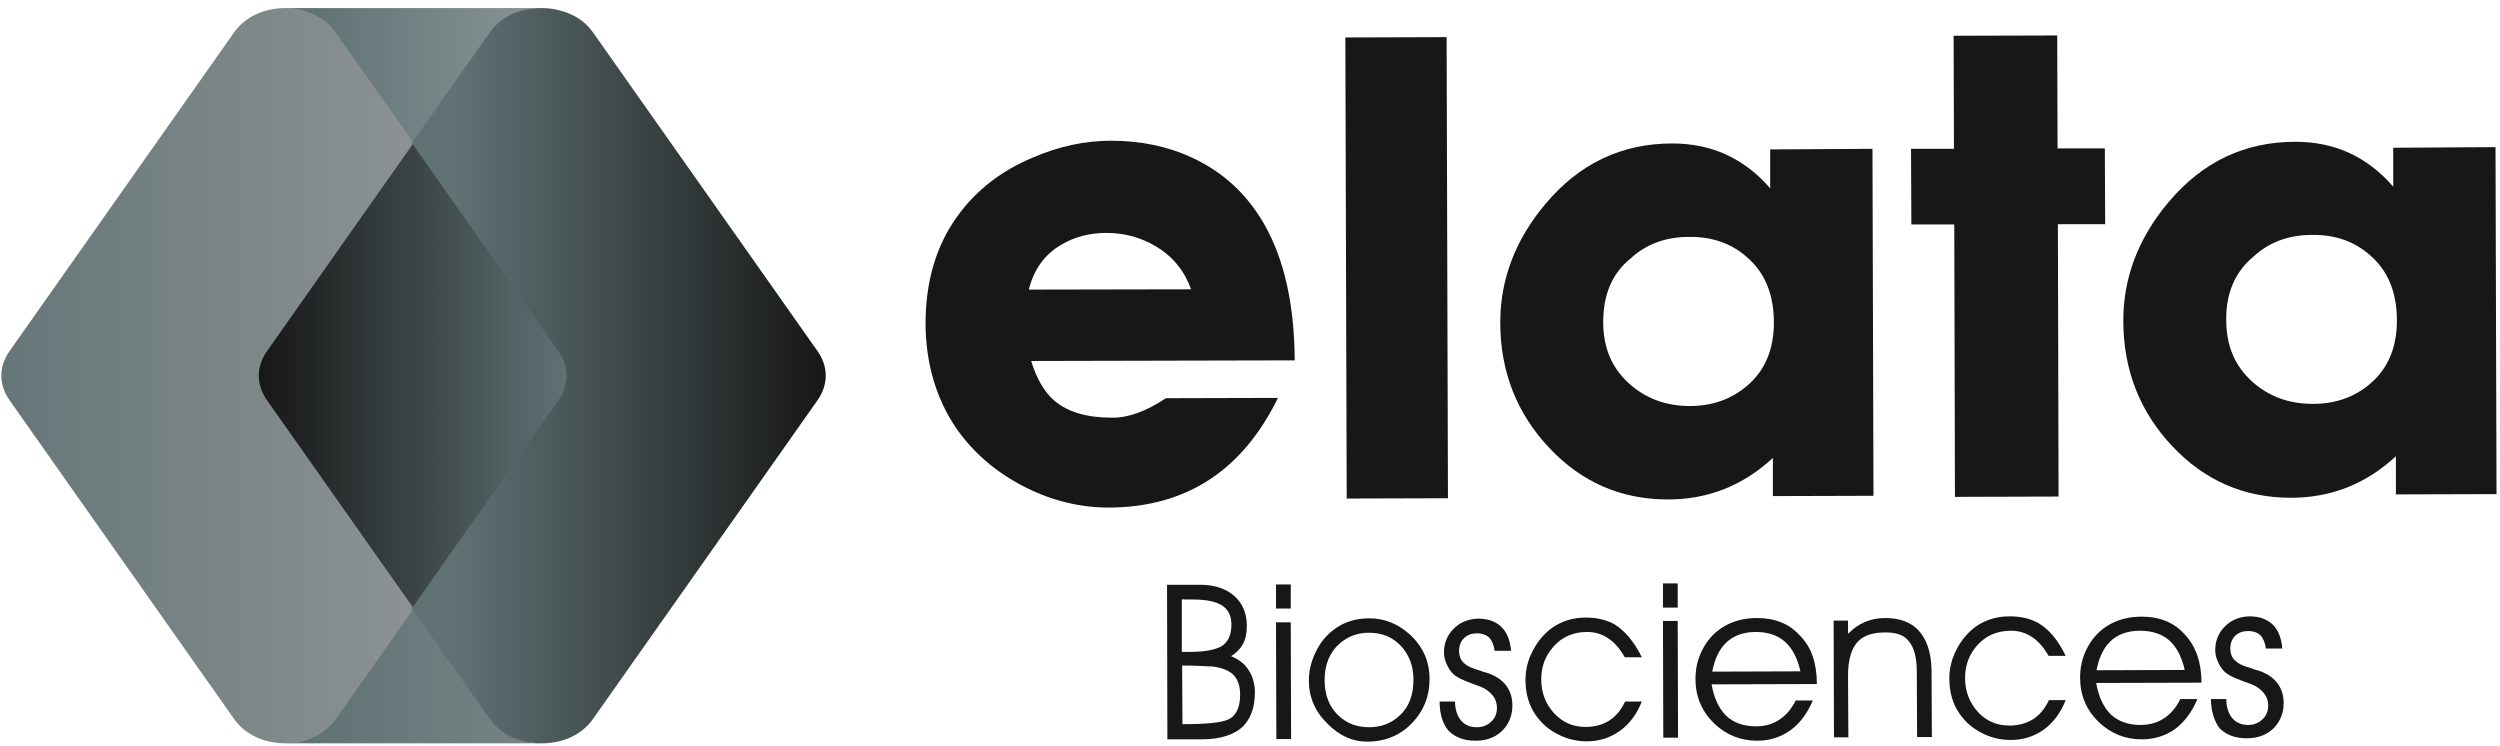 <?xml version="1.0" encoding="utf-8"?>
<svg xmlns="http://www.w3.org/2000/svg" viewBox="111.08 48.487 1001.937 299.038" xmlns:bx="https://boxy-svg.com" width="1001.937px" height="299.038px"><defs><bx:export><bx:file format="svg" path="Elata-green-logotype.svg"/></bx:export><linearGradient id="paint0_linear_453_805" x1="47.909" y1="49.998" x2="3.177" y2="49.998" gradientUnits="userSpaceOnUse" gradientTransform="matrix(6.139, 0, 0, 6.139, 68.295, -107.91)"><stop stop-color="#A1A1A1"/><stop offset="1" stop-color="#607274"/></linearGradient><linearGradient id="paint1_linear_453_805" x1="27.069" y1="30.406" x2="67.336" y2="30.406" gradientUnits="userSpaceOnUse" gradientTransform="matrix(6.139, 0, 0, 6.139, 68.295, -107.91)"><stop stop-color="#607274"/><stop offset="1" stop-color="#CCCCCC"/></linearGradient><linearGradient id="paint2_linear_453_805" x1="27.07" y1="69.59" x2="67.336" y2="69.59" gradientUnits="userSpaceOnUse" gradientTransform="matrix(6.139, 0, 0, 6.139, 68.295, -107.91)"><stop stop-color="#607274"/><stop offset="1" stop-color="#A1A1A1"/></linearGradient><linearGradient id="paint3_linear_453_805" x1="23.866" y1="49.997" x2="44.084" y2="49.997" gradientUnits="userSpaceOnUse" gradientTransform="matrix(6.139, 0, 0, 6.139, 68.295, -107.91)"><stop stop-color="#171717"/><stop offset="1" stop-color="#607274"/></linearGradient><linearGradient id="paint4_linear_453_805" x1="33.819" y1="49.998" x2="60.871" y2="49.998" gradientUnits="userSpaceOnUse" gradientTransform="matrix(6.139, 0, 0, 6.139, 68.295, -107.91)"><stop offset="0.105" stop-color="#607274"/><stop offset="1" stop-color="#171717"/></linearGradient></defs><path d="M 578.366 208.077 L 623.25 207.954 C 609.007 237.115 586.427 251.788 555.522 251.911 C 544.232 251.911 533.212 249.333 522.462 243.991 C 510.503 238.036 501.091 229.994 494.105 219.803 C 486.179 207.954 482.146 194.141 482.011 178.363 C 482.011 161.173 486.314 146.561 495.179 134.59 C 502.571 124.522 512.517 116.847 525.016 111.63 C 535.361 107.15 545.847 104.88 556.326 104.88 C 568.286 104.88 579.17 107.15 588.981 111.75 C 601.21 117.4 610.751 126.241 617.608 138.089 C 625.804 152.332 629.838 170.566 629.973 192.913 L 524.341 193.158 C 526.496 200.28 529.719 205.682 533.617 209.059 C 538.989 213.602 546.651 215.874 556.596 215.874 C 563.313 215.996 570.44 213.295 578.366 208.077 Z M 523.401 164.549 L 588.447 164.427 C 585.758 156.998 581.055 151.227 574.333 147.237 C 568.286 143.615 561.704 141.834 554.583 141.834 C 547.725 141.834 541.678 143.43 536.435 146.561 C 529.719 150.429 525.415 156.507 523.401 164.549 Z" fill="#171717" style="stroke-width: 1;"/><path d="M 691.384 248.166 L 650.803 248.289 L 650.263 63.5 L 690.85 63.37 L 691.384 248.166 Z" fill="#171717" style="stroke-width: 1;"/><path d="M 861.521 108.13 L 861.92 247.184 L 821.61 247.307 L 821.61 232.02 C 809.509 243.193 795.536 248.657 779.543 248.657 C 760.862 248.657 745.004 241.843 731.97 227.968 C 718.937 214.155 712.349 197.333 712.349 177.749 C 712.349 160.375 718.396 144.536 730.491 130.17 C 744.065 114.023 760.997 105.98 781.293 105.98 C 789.084 105.98 796.34 107.45 802.793 110.4 C 809.245 113.348 815.292 117.891 820.529 123.969 L 820.529 108.37 L 861.521 108.13 Z M 753.605 177.565 C 753.605 187.94 757.098 196.105 764.226 202.429 C 770.807 208.2 778.739 211.208 788.28 211.208 C 797.28 211.208 804.942 208.507 811.259 203.104 C 818.38 197.088 822.009 188.615 822.009 177.749 C 822.009 167.128 818.786 158.656 812.333 152.578 C 805.881 146.377 797.82 143.308 788.009 143.43 C 778.739 143.43 770.942 146.254 764.625 152.025 C 757.098 158.103 753.605 166.698 753.605 177.565 Z" fill="#171717" style="stroke-width: 1;"/><path d="M 936.101 247.491 L 894.575 247.614 L 894.304 138.458 L 877.108 138.458 L 876.973 108.13 L 894.176 108.13 L 894.04 62.82 L 935.566 62.7 L 935.695 107.95 L 954.647 107.95 L 954.782 138.335 L 935.83 138.335 L 936.101 247.491 Z" fill="#171717" style="stroke-width: 1;"/><path d="M 1111.22 107.45 L 1111.62 246.509 L 1071.3 246.631 L 1071.3 231.345 C 1059.2 242.518 1045.23 247.982 1029.24 247.982 C 1010.56 247.982 994.7 241.167 981.67 227.293 C 968.632 213.479 962.045 196.658 962.045 177.012 C 962.045 159.699 968.092 143.86 980.19 129.494 C 993.76 113.348 1010.69 105.31 1030.98 105.31 C 1038.78 105.31 1046.04 106.78 1052.49 109.73 C 1058.94 112.67 1064.99 117.216 1070.22 123.294 L 1070.22 107.7 L 1111.22 107.45 Z M 1003.3 176.767 C 1003.3 187.142 1006.79 195.307 1013.92 201.631 C 1020.5 207.401 1028.43 210.348 1037.97 210.348 C 1046.97 210.348 1054.64 207.708 1060.95 202.306 C 1068.08 196.289 1071.7 187.817 1071.7 176.889 C 1071.7 166.268 1068.48 157.858 1062.03 151.78 C 1055.58 145.579 1047.52 142.51 1037.7 142.632 C 1028.43 142.632 1020.64 145.456 1014.32 151.227 C 1006.79 157.428 1003.17 166.023 1003.3 176.767 Z" fill="#171717" style="stroke-width: 1;"/><path d="M 592.64 344.798 L 578.937 344.798 L 578.802 282.853 L 591.971 282.853 C 597.748 282.853 602.315 284.326 605.68 287.273 C 609.038 290.22 610.781 294.272 610.781 299.245 C 610.781 302.314 610.247 304.893 609.038 306.919 C 608.099 308.515 606.619 310.111 604.47 311.462 C 607.423 312.69 609.842 314.409 611.457 316.987 C 613.071 319.381 614.011 322.512 614.011 326.012 C 614.011 331.599 612.531 336.08 609.572 339.273 C 606.214 342.772 600.437 344.798 592.64 344.798 Z M 584.714 288.747 L 584.714 309.743 L 588.207 309.743 C 593.849 309.743 597.883 308.945 600.437 307.594 C 603.261 305.936 604.605 302.99 604.605 298.815 C 604.605 295.316 603.396 292.921 601.106 291.325 C 598.558 289.545 594.525 288.747 588.877 288.747 L 586.593 288.747 C 586.458 288.747 586.194 288.747 585.789 288.747 C 585.383 288.624 584.984 288.747 584.714 288.747 Z M 584.849 315.207 L 584.984 338.72 C 594.39 338.72 600.572 338.106 603.261 336.878 C 606.484 335.405 608.099 332.028 608.099 326.933 C 608.099 323.311 607.153 320.732 605.275 318.829 C 603.66 317.233 600.977 316.189 597.349 315.636 C 594.525 315.514 590.356 315.207 584.849 315.207 Z" fill="#171717" style="stroke-width: 1;"/><path d="M 622.471 282.73 L 628.383 282.73 L 628.383 292.369 L 622.471 292.369 L 622.471 282.73 Z M 628.383 297.894 L 628.518 344.675 L 622.606 344.675 L 622.471 297.894 L 628.383 297.894 Z" fill="#171717" style="stroke-width: 1;"/><path d="M 635.639 321.285 C 635.639 317.54 636.444 313.918 638.187 310.234 C 640.072 306.059 642.761 302.867 646.119 300.473 C 650.017 297.648 654.585 296.298 659.963 296.298 C 665.875 296.298 671.247 298.447 676.085 302.744 C 681.328 307.594 684.01 313.488 684.01 320.609 C 684.01 327.485 681.733 333.256 677.159 338.106 C 672.321 343.202 666.274 345.719 658.883 345.719 C 653.105 345.719 647.869 343.325 643.16 338.597 C 638.187 333.747 635.639 327.976 635.639 321.285 Z M 641.95 321.039 C 641.95 327.056 643.835 331.783 647.464 335.221 C 650.822 338.475 654.99 339.948 659.828 339.948 C 664.666 339.948 668.693 338.352 672.057 335.221 C 675.821 331.783 677.564 326.933 677.564 320.855 C 677.564 315.636 675.95 311.216 672.862 307.717 C 669.503 303.972 665.2 302.069 659.693 302.069 C 655.125 302.069 651.227 303.542 647.869 306.489 C 643.97 309.988 641.95 314.838 641.95 321.039 Z" fill="#171717" style="stroke-width: 1;"/><path d="M 688.044 329.634 L 694.226 329.634 C 694.226 332.458 694.902 334.73 696.111 336.571 C 697.719 338.904 700.003 339.948 702.962 339.948 C 705.246 339.948 707.26 339.15 708.739 337.676 C 710.354 336.203 711.023 334.3 711.023 332.151 C 711.023 330.432 710.489 328.652 709.28 327.178 C 708.07 325.705 706.456 324.477 704.442 323.679 C 699.469 321.96 696.24 320.609 694.631 319.504 C 692.882 318.338 691.537 316.435 690.598 314.04 C 690.064 312.69 689.794 311.339 689.794 309.866 C 689.794 306.366 691.003 303.297 693.422 300.718 C 696.111 297.894 699.469 296.543 703.503 296.421 C 705.246 296.421 706.861 296.666 708.34 297.096 C 710.489 297.771 712.233 298.938 713.577 300.595 C 715.327 302.744 716.401 305.691 716.671 309.313 L 710.084 309.313 C 709.814 307.164 709.145 305.568 708.205 304.34 C 706.996 302.99 705.246 302.314 702.962 302.314 C 700.949 302.314 699.334 302.867 697.99 304.095 C 696.51 305.445 695.841 307.164 695.841 309.436 C 695.841 310.909 696.24 312.26 696.915 313.242 C 697.99 314.716 699.874 315.882 702.422 316.68 C 703.097 316.864 703.902 317.11 704.577 317.355 C 705.246 317.662 705.921 317.908 706.726 318.031 C 710.219 319.136 712.908 320.855 714.652 323.126 C 716.401 325.459 717.205 328.099 717.205 331.23 C 717.205 334.975 715.996 338.106 713.712 340.746 C 711.023 343.754 707.26 345.35 702.422 345.35 C 697.855 345.35 694.361 344 691.672 341.421 C 689.388 338.781 688.044 334.852 688.044 329.634 Z" fill="#171717" style="stroke-width: 1;"/><path d="M 769.088 311.892 L 762.237 311.892 C 758.473 305.138 753.366 301.762 747.183 301.762 C 741.541 301.762 736.974 303.788 733.616 307.717 C 730.386 311.339 728.778 315.636 728.778 320.732 C 728.778 326.135 730.521 330.555 733.88 334.3 C 737.244 337.922 741.406 339.825 746.514 339.825 C 750.007 339.825 753.102 339.027 755.785 337.431 C 758.609 335.65 760.757 333.133 762.372 329.634 L 769.088 329.634 C 767.075 334.73 764.115 338.72 760.088 341.544 C 756.19 344.245 751.892 345.596 747.048 345.596 C 743.291 345.596 739.528 344.798 736.035 343.079 C 732.001 341.176 728.907 338.475 726.488 334.975 C 723.805 331.107 722.461 326.38 722.461 321.039 C 722.461 317.233 723.265 313.488 725.143 309.743 C 727.163 305.691 729.852 302.437 733.21 300.043 C 737.109 297.342 741.541 295.991 746.649 295.991 C 751.217 295.991 755.115 296.973 758.338 298.815 C 762.372 301.393 766 305.691 769.088 311.892 Z" fill="#171717" style="stroke-width: 1;"/><path d="M 777.554 282.3 L 783.466 282.3 L 783.466 292 L 777.554 292 L 777.554 282.3 Z M 783.466 297.342 L 783.601 344.123 L 777.689 344.123 L 777.554 297.342 L 783.466 297.342 Z" fill="#171717" style="stroke-width: 1;"/><path d="M 839.235 322.635 L 797.04 322.758 C 797.98 328.161 799.864 332.274 802.817 335.282 C 805.776 338.106 809.81 339.58 814.777 339.58 C 818.006 339.58 820.83 338.904 823.378 337.431 C 826.472 335.65 828.891 332.949 830.769 329.204 L 837.627 329.204 C 835.208 334.852 831.979 338.904 828.086 341.544 C 824.458 344 820.155 345.35 815.317 345.35 C 808.729 345.35 802.952 343.079 798.115 338.475 C 793.142 333.625 790.588 327.731 790.588 320.609 C 790.588 316.557 791.398 312.812 793.142 309.313 C 795.027 305.445 797.709 302.314 801.209 300.043 C 805.101 297.526 809.81 296.175 815.182 296.175 C 822.438 296.175 828.215 298.447 832.519 303.297 C 837.087 307.84 839.235 314.409 839.235 322.635 Z M 797.31 317.662 L 832.654 317.54 C 831.445 312.26 829.425 308.392 826.607 305.814 C 823.648 303.112 819.62 301.762 814.777 301.762 C 809.675 301.762 805.641 303.297 802.682 306.243 C 799.999 308.945 798.25 312.69 797.31 317.662 Z" fill="#171717" style="stroke-width: 1;"/><path d="M 885.194 316.987 L 885.329 343.877 L 879.411 343.877 L 879.282 317.662 C 879.282 312.014 878.201 308.085 876.188 305.568 C 874.174 302.99 871.08 301.946 866.782 301.946 C 861.944 301.946 858.451 302.99 856.032 305.261 C 853.208 307.962 851.729 312.567 851.729 319.136 L 851.729 321.162 L 851.864 344 L 846.087 344 L 845.952 297.219 L 851.729 297.219 L 851.729 302.498 C 855.762 298.324 860.735 296.175 866.647 296.175 C 872.289 296.175 876.728 297.771 879.816 300.964 C 883.309 304.647 885.059 309.988 885.194 316.987 Z" fill="#171717" style="stroke-width: 1;"/><path d="M 938.949 311.339 L 932.098 311.339 C 928.334 304.647 923.226 301.271 917.044 301.271 C 911.402 301.271 906.835 303.297 903.47 307.164 C 900.247 310.786 898.633 315.084 898.633 320.18 C 898.633 325.582 900.382 330.002 903.741 333.809 C 907.105 337.431 911.267 339.273 916.375 339.273 C 919.868 339.273 922.963 338.475 925.645 336.878 C 928.469 335.098 930.618 332.581 932.233 329.081 L 938.949 329.081 C 936.935 334.177 933.976 338.229 929.949 341.053 C 926.051 343.754 921.747 345.044 916.909 345.044 C 913.152 345.044 909.389 344.245 905.895 342.526 C 901.862 340.623 898.768 337.922 896.349 334.423 C 893.666 330.555 892.321 325.828 892.321 320.487 C 892.321 316.68 893.126 312.935 895.004 309.19 C 897.024 305.138 899.713 301.946 903.071 299.49 C 906.97 296.85 911.402 295.5 916.51 295.5 C 921.078 295.5 924.976 296.421 928.199 298.324 C 932.368 300.841 935.996 305.138 938.949 311.339 Z" fill="#171717" style="stroke-width: 1;"/><path d="M 993.38 322.083 L 951.179 322.205 C 952.124 327.608 954.003 331.783 956.962 334.73 C 959.915 337.554 963.948 339.027 968.921 339.027 C 972.144 339.027 974.968 338.352 977.52 336.878 C 980.61 335.098 983.03 332.458 984.91 328.652 L 991.76 328.652 C 989.35 334.3 986.12 338.352 982.23 341.053 C 978.6 343.447 974.293 344.798 969.455 344.798 C 962.874 344.798 957.097 342.526 952.259 337.922 C 947.286 333.133 944.732 327.178 944.732 320.057 C 944.732 316.066 945.537 312.26 947.286 308.761 C 949.165 304.893 951.854 301.762 955.347 299.49 C 959.245 296.973 963.948 295.623 969.326 295.623 C 976.583 295.623 982.36 297.894 986.66 302.744 C 991.1 307.41 993.38 313.918 993.38 322.083 Z M 951.314 317.11 L 986.66 316.987 C 985.45 311.707 983.43 307.84 980.61 305.261 C 977.66 302.621 973.624 301.271 968.786 301.271 C 963.678 301.271 959.651 302.744 956.692 305.691 C 954.003 308.392 952.259 312.137 951.314 317.11 Z" fill="#171717" style="stroke-width: 1;"/><path d="M 997.14 328.652 L 1003.33 328.652 C 1003.33 331.476 1003.99 333.809 1005.2 335.65 C 1006.82 337.922 1009.1 339.027 1012.06 339.027 C 1014.35 339.027 1016.36 338.229 1017.84 336.756 C 1019.45 335.282 1020.12 333.379 1020.12 331.23 C 1020.12 329.45 1019.58 327.731 1018.37 326.257 C 1017.16 324.784 1015.56 323.556 1013.54 322.758 C 1008.56 321.039 1005.34 319.688 1003.72 318.583 C 1001.98 317.355 1000.64 315.514 999.7 313.058 C 999.16 311.707 998.89 310.418 998.89 308.945 C 998.89 305.445 1000.1 302.314 1002.52 299.797 C 1005.2 296.973 1008.56 295.623 1012.6 295.5 C 1014.35 295.5 1015.95 295.745 1017.43 296.175 C 1019.58 296.85 1021.33 298.017 1022.68 299.613 C 1024.42 301.762 1025.5 304.77 1025.76 308.392 L 1019.18 308.392 C 1018.91 306.243 1018.24 304.647 1017.3 303.419 C 1016.09 302.069 1014.35 301.393 1012.06 301.393 C 1010.04 301.393 1008.43 301.946 1007.09 303.112 C 1005.61 304.463 1004.93 306.243 1004.93 308.515 C 1004.93 309.988 1005.34 311.339 1006.01 312.26 C 1007.09 313.733 1008.97 314.961 1011.52 315.759 C 1012.2 315.882 1013 316.189 1013.67 316.435 C 1014.35 316.68 1015.01 316.987 1015.83 317.11 C 1019.32 318.215 1022 319.934 1023.75 322.205 C 1025.5 324.477 1026.31 327.178 1026.31 330.309 C 1026.31 334.054 1025.1 337.124 1022.81 339.825 C 1020.12 342.772 1016.36 344.368 1011.52 344.368 C 1006.95 344.368 1003.46 343.079 1000.77 340.5 C 998.62 337.799 997.28 333.931 997.14 328.652 Z" fill="#171717" style="stroke-width: 1;"/><path d="M 246.282 336.571 L 277.5 292.307 L 218.753 208.875 C 214.388 202.613 214.388 195.491 218.753 189.229 L 277.5 105.8 L 246.282 61.53 C 241.923 55.27 234.292 51.71 225.568 51.71 C 216.844 51.71 209.207 55.27 204.848 61.53 L 114.889 189.229 C 110.524 195.491 110.524 202.613 114.889 208.875 L 204.848 336.571 C 209.207 342.833 216.844 346.394 225.568 346.394 C 234.292 346.394 241.923 342.833 246.282 336.571 Z" fill="url(#paint0_linear_453_805)" style="stroke-width: 1;"/><path d="M 245.606 61.53 L 276.818 105.8 L 308.03 61.53 C 312.389 55.27 320.026 51.71 328.75 51.71 L 224.751 51.71 C 233.61 51.71 241.241 55.27 245.606 61.53 Z" fill="url(#paint1_linear_453_805)" style="stroke-width: 1;"/><path d="M 308.172 336.571 L 276.96 292.246 L 245.741 336.571 C 241.383 342.833 233.752 346.394 225.028 346.394 L 329.027 346.394 C 320.026 346.394 312.53 342.833 308.172 336.571 Z" fill="url(#paint2_linear_453_805)" style="stroke-width: 1;"/><path d="M 218.072 208.875 L 276.812 292.246 L 335.559 208.875 C 339.924 202.613 339.924 195.491 335.559 189.229 L 276.812 105.8 L 218.072 189.229 C 213.707 195.491 213.707 202.613 218.072 208.875 Z" fill="url(#paint3_linear_453_805)" style="stroke-width: 1;"/><path d="M 438.741 189.229 L 348.777 61.53 C 346.597 58.4 343.601 55.95 340.059 54.29 C 336.51 52.69 332.422 51.71 328.063 51.71 C 319.204 51.71 311.708 55.27 307.343 61.53 L 276.131 105.8 L 334.877 189.229 C 339.236 195.491 339.236 202.613 334.877 208.875 L 276.131 292.307 L 307.343 336.571 C 311.708 342.833 319.339 346.394 328.063 346.394 C 336.922 346.394 344.418 342.833 348.777 336.571 L 438.741 208.875 C 443.1 202.613 443.1 195.491 438.741 189.229 Z" fill="url(#paint4_linear_453_805)" style="stroke-width: 1;"/></svg>